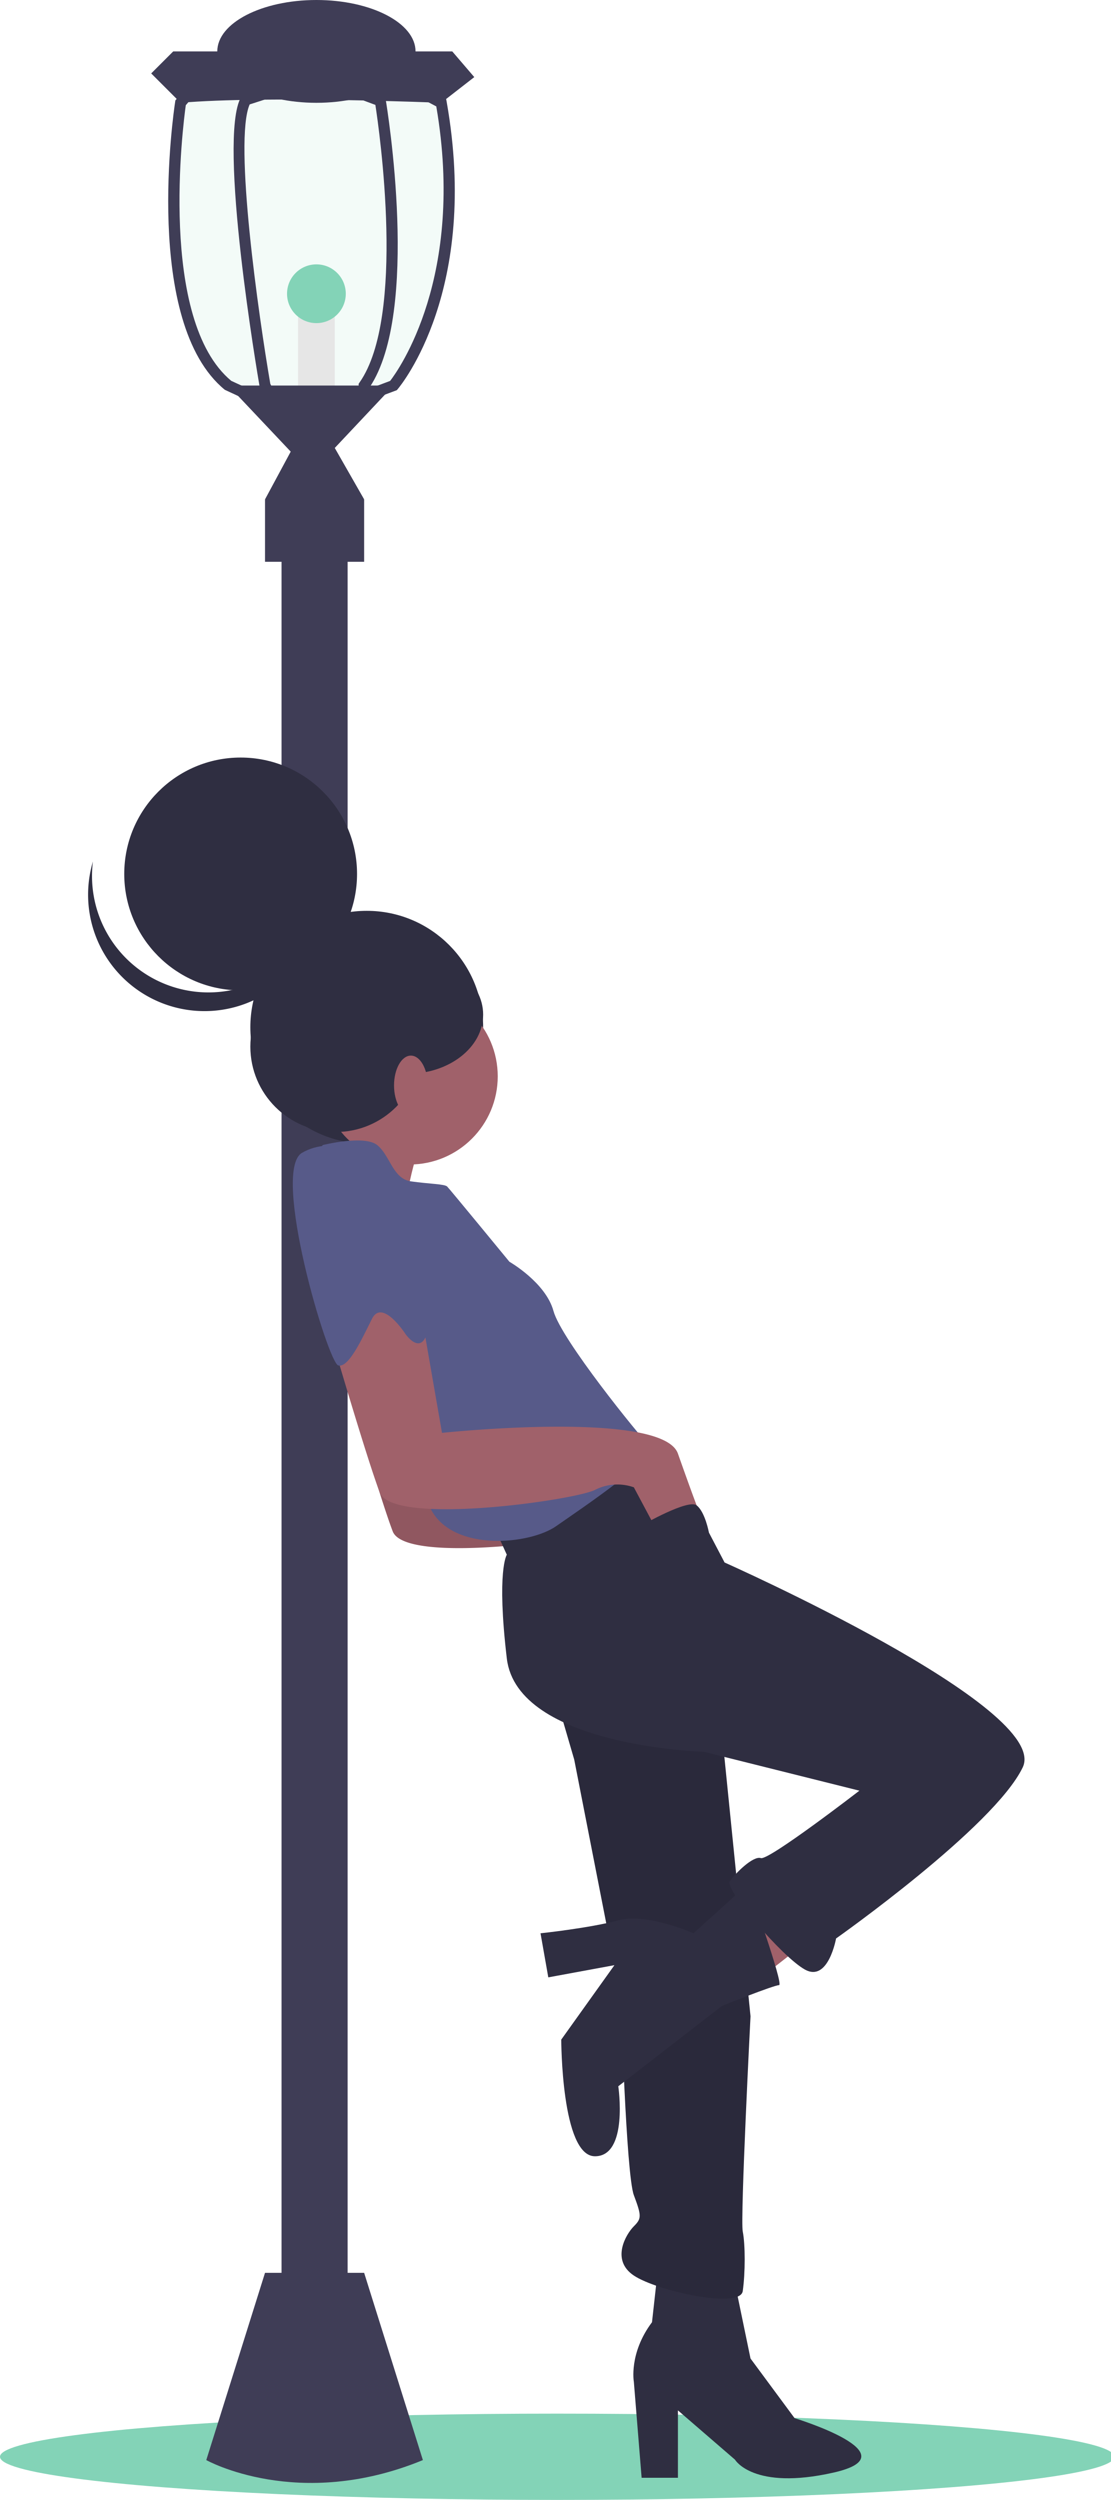 <?xml version="1.0" encoding="UTF-8" standalone="no"?>
<svg
   xmlns:dc="http://purl.org/dc/elements/1.1/"
   xmlns:cc="http://creativecommons.org/ns#"
   xmlns:rdf="http://www.w3.org/1999/02/22-rdf-syntax-ns#"
   xmlns:svg="http://www.w3.org/2000/svg"
   xmlns="http://www.w3.org/2000/svg"
   version="1.1"
   viewBox="0 0 309.062 695.365"
   height="695.365"
   width="309.062"
   data-name="Layer 1"
   id="a62e712f-3cb4-4d7a-829a-d896e102ddef">
  <defs
     id="defs111" />
  <title
     id="title2">review</title>
  <ellipse
     style="fill:#83d3b7"
     id="ellipse4"
     ry="12"
     rx="155"
     cy="683.365"
     cx="155" />
  <path
     style="opacity:0.1;fill:#83d3b7"
     id="path6"
     d="m 124.258,28.332 -0.133,-0.735 -12.572,-6.659 h -1.973 l -0.755,-1.446 H 82.915 l -6.009,1.446 h -22.129 l -5.995,6.996 -0.061,0.429 c -0.388,2.502 -9.059,61.341 13.819,80.062 l 9.539,4.433 h 6.169 l -1.206,-2.408 5.363,2.408 h 17.363 l 0.308,-0.463 10.303,-3.857 0.266,-0.306 c 0.929,-1.103 22.827,-27.709 13.614,-79.898 z" />
  <rect
     style="fill:#e6e6e6"
     id="rect8"
     height="26.554"
     width="10.213"
     y="86.813"
     x="82.915" />
  <rect
     style="fill:#3f3d56"
     id="rect10"
     height="510.662"
     width="18.384"
     y="147.581"
     x="78.319" />
  <rect
     style="fill:#3f3d56"
     id="rect12"
     height="17.362"
     width="27.576"
     y="138.9"
     x="73.723" />
  <polygon
     style="fill:#3f3d56"
     id="polygon14"
     points="109.469,107.239 63.51,107.239 80.872,125.623 73.723,138.9 88.021,141.964 101.299,138.9 93.128,124.602 " />
  <path
     style="fill:#3f3d56"
     id="path16"
     d="m 50.232,28.597 -8.171,-8.171 6.128,-6.128 h 77.621 l 6.128,7.149 -9.192,7.149 c 0,0 -49.024,-2.043 -72.514,0 z" />
  <path
     style="fill:#3f3d56"
     id="path18"
     d="m 124.258,28.332 -0.133,-0.735 -12.572,-6.659 -5.74,-3.044 -32.223,-2.073 -18.067,4.249 -0.746,0.868 -5.995,6.996 -0.061,0.429 c -0.388,2.502 -9.059,61.341 13.819,80.062 l 9.539,4.433 8.028,3.728 -1.859,-3.728 -3.054,-6.097 C 71.997,88.15 64.97,39.26 69.454,29.046 l 18.527,-5.975 16.443,6.108 c 1.134,7.343 8.467,58.828 -4.382,77.181 l -0.276,0.398 v 5.75 l 10.612,-3.973 0.266,-0.306 c 0.929,-1.103 22.827,-27.709 13.614,-79.898 z m -15.728,77.621 -5.699,2.145 v -0.388 c 14.094,-21.029 4.882,-77.498 4.484,-79.908 l -0.143,-0.878 -16.117,-5.985 -2.992,-1.113 -3.452,1.113 -17.281,5.576 -0.296,0.521 c -6.567,11.776 4.698,77.662 5.178,80.46 l 0.041,0.225 1.215,2.431 -9.141,-4.218 C 43.951,88.967 50.937,34.643 51.683,29.261 l 5.515,-6.434 8.027,-1.889 8.63,-2.032 14.207,0.919 16.893,1.093 0.041,0.02 16.372,8.661 c 8.109,47.338 -10.499,73.331 -12.838,76.354 z" />
  <ellipse
     style="fill:#3f3d56"
     id="ellipse20"
     ry="14.299"
     rx="27.576"
     cy="14.299"
     cx="88.021" />
  <path
     style="fill:#3f3d56"
     id="path22"
     d="m 73.723,632.199 -16.341,52.088 c 0,0 25.533,14.299 60.258,0 l -16.341,-52.088 z" />
  <circle
     style="fill:#83d3b7"
     id="bulb"
     r="8.171"
     cy="81.706"
     cx="88.021" />
  <path
     style="fill:#a0616a"
     id="path68"
     d="m 116.826,318.145 c 0,0 -6.491,19.473 -2.885,23.8 3.606,4.327 -21.637,-12.982 -21.637,-12.982 l 13.703,-15.867 z" />
  <circle
     style="fill:#2f2e41"
     id="circle70"
     r="32.381"
     cy="285.732"
     cx="102.024" />
  <polygon
     style="fill:#a0616a"
     id="polygon72"
     points="227.894,537.395 211.306,550.377 201.93,535.231 218.518,523.692 " />
  <path
     style="fill:#2f2e41"
     id="path74"
     d="m 204.454,635.12 4.327,20.915 12.261,16.588 c 0,0 33.176,10.097 10.818,15.146 -22.358,5.049 -27.406,-3.606 -27.406,-3.606 l -15.867,-13.703 v 18.752 h -10.097 l -2.164,-26.685 c 0,0 -1.442,-7.933 5.049,-16.588 l 1.442,-12.982 z" />
  <path
     style="fill:#a0616a"
     id="path76"
     d="m 120.793,376.203 5.77,33.176 c 0,0 61.303,-6.491 65.631,5.77 4.327,12.261 5.77,15.867 5.77,15.867 l -12.261,4.327 -5.77,-10.818 a 13.698,13.698 0 0 0 -10.818,0.721 c -5.77,2.885 -56.255,10.097 -59.861,0.721 -3.606,-9.376 -13.703,-43.994 -13.703,-43.994 l 15.146,-12.261 z" />
  <path
     style="opacity:0.1"
     id="path78"
     d="m 120.793,376.203 5.77,33.176 c 0,0 61.303,-6.491 65.631,5.77 4.327,12.261 5.77,15.867 5.77,15.867 l -12.261,4.327 -5.77,-10.818 a 13.698,13.698 0 0 0 -10.818,0.721 c -5.77,2.885 -56.255,10.097 -59.861,0.721 -3.606,-9.376 -13.703,-43.994 -13.703,-43.994 l 15.146,-12.261 z" />
  <path
     style="fill:#2f2e41"
     id="path80"
     d="m 154.69,472.125 5.049,17.309 12.982,66.352 c 0,0 1.442,49.043 3.606,54.813 2.164,5.77 2.164,6.491 0,8.655 -2.164,2.164 -6.491,9.376 0,13.703 6.491,4.327 29.57,9.376 30.291,4.327 0.721,-5.049 0.721,-12.982 0,-16.588 -0.721,-3.606 2.164,-59.861 2.164,-59.861 l -8.655,-85.825 -29.57,-13.703 z" />
  <path
     style="opacity:0.1"
     id="path82"
     d="m 154.69,472.125 5.049,17.309 12.982,66.352 c 0,0 1.442,49.043 3.606,54.813 2.164,5.77 2.164,6.491 0,8.655 -2.164,2.164 -6.491,9.376 0,13.703 6.491,4.327 29.57,9.376 30.291,4.327 0.721,-5.049 0.721,-12.982 0,-16.588 -0.721,-3.606 2.164,-59.861 2.164,-59.861 l -8.655,-85.825 -29.57,-13.703 z" />
  <path
     style="fill:#2f2e41"
     id="path84"
     d="m 185.702,404.33 15.867,30.291 c 0,0 90.873,40.388 82.94,56.976 -7.933,16.588 -51.928,47.6 -51.928,47.6 0,0 -2.164,12.261 -8.655,8.655 -6.491,-3.606 -22.358,-22.358 -20.915,-24.521 1.442,-2.164 6.491,-7.212 8.655,-6.491 2.164,0.721 27.406,-18.752 27.406,-18.752 L 195.799,487.27 c 0,0 -51.928,-1.442 -54.813,-25.964 -2.885,-24.521 0,-28.849 0,-28.849 l -3.606,-7.933 29.57,-18.03 z" />
  <path
     style="fill:#2f2e41"
     id="path86"
     d="m 208.06,524.052 -15.146,13.703 c 0,0 -12.982,-5.77 -20.915,-3.606 -7.933,2.164 -21.637,3.606 -21.637,3.606 l 2.164,12.261 18.401,-3.395 -14.795,20.704 c 0,0 0,32.455 9.376,32.455 9.376,0 6.491,-19.473 6.491,-19.473 l 28.849,-22.358 c 0,0 14.424,-5.77 15.867,-5.77 1.442,0 -8.655,-28.127 -8.655,-28.127 z" />
  <circle
     style="fill:#a0616a"
     id="circle88"
     r="24.521"
     cy="299.393"
     cx="113.941" />
  <path
     style="fill:#575a89"
     id="path90"
     d="m 89.78,318.505 c 0,0 11.539,-2.885 15.146,0 3.606,2.885 4.327,9.376 9.376,10.097 5.049,0.721 9.376,0.721 10.097,1.442 0.721,0.721 17.309,20.915 17.309,20.915 0,0 10.097,5.77 12.261,13.703 2.164,7.933 23.8,34.618 26.685,37.503 2.885,2.885 -18.752,17.309 -25.964,22.358 -7.212,5.049 -28.127,7.212 -34.618,-4.327 C 113.581,408.658 78.241,333.651 89.78,318.505 Z" />
  <path
     style="fill:#a0616a"
     id="path92"
     d="m 117.187,365.385 5.77,33.176 c 0,0 61.304,-6.491 65.631,5.77 4.327,12.261 5.77,15.867 5.77,15.867 l -12.261,4.327 -5.77,-10.818 a 13.698,13.698 0 0 0 -10.818,0.721 c -5.77,2.885 -56.255,10.097 -59.861,0.721 -3.606,-9.376 -13.703,-43.994 -13.703,-43.994 l 15.146,-12.261 z" />
  <path
     style="fill:#575a89"
     id="path94"
     d="m 103.404,321.54 c 0,0 17.388,36.633 15.946,46.73 -1.442,10.097 -6.491,2.885 -6.491,2.885 0,0 -6.491,-10.097 -9.376,-4.327 -2.885,5.77 -6.491,13.703 -9.376,12.982 -2.885,-0.721 -18.752,-54.091 -10.097,-59.14 8.655,-5.049 19.394,0.871 19.394,0.871 z" />
  <circle
     style="fill:#2f2e41"
     id="circle96"
     r="32.381"
     cy="243.096"
     cx="66.944" />
  <path
     style="fill:#2f2e41"
     id="path98"
     d="m 39.013,269.91 a 32.383,32.383 0 0 0 50.005,-17.003 32.383,32.383 0 1 1 -63.167,-13.279 32.371,32.371 0 0 0 13.162,30.282 z" />
  <circle
     style="fill:#2f2e41"
     id="circle100"
     r="23.746"
     cy="291.129"
     cx="93.389" />
  <ellipse
     style="fill:#2f2e41"
     id="ellipse102"
     ry="16.461"
     rx="21.048"
     cy="282.224"
     cx="113.357" />
  <ellipse
     style="fill:#a0616a"
     id="ellipse104"
     ry="8.294"
     rx="4.688"
     cy="301.917"
     cx="114.302" />
  <path
     style="fill:#2f2e41"
     id="path106"
     d="m 178.652,424.209 c 0,0 12.768,-7.325 15.138,-5.488 2.37,1.837 3.423,7.584 3.423,7.584 l -14.756,5.792 -4.327,-7.933 z" />
</svg>
